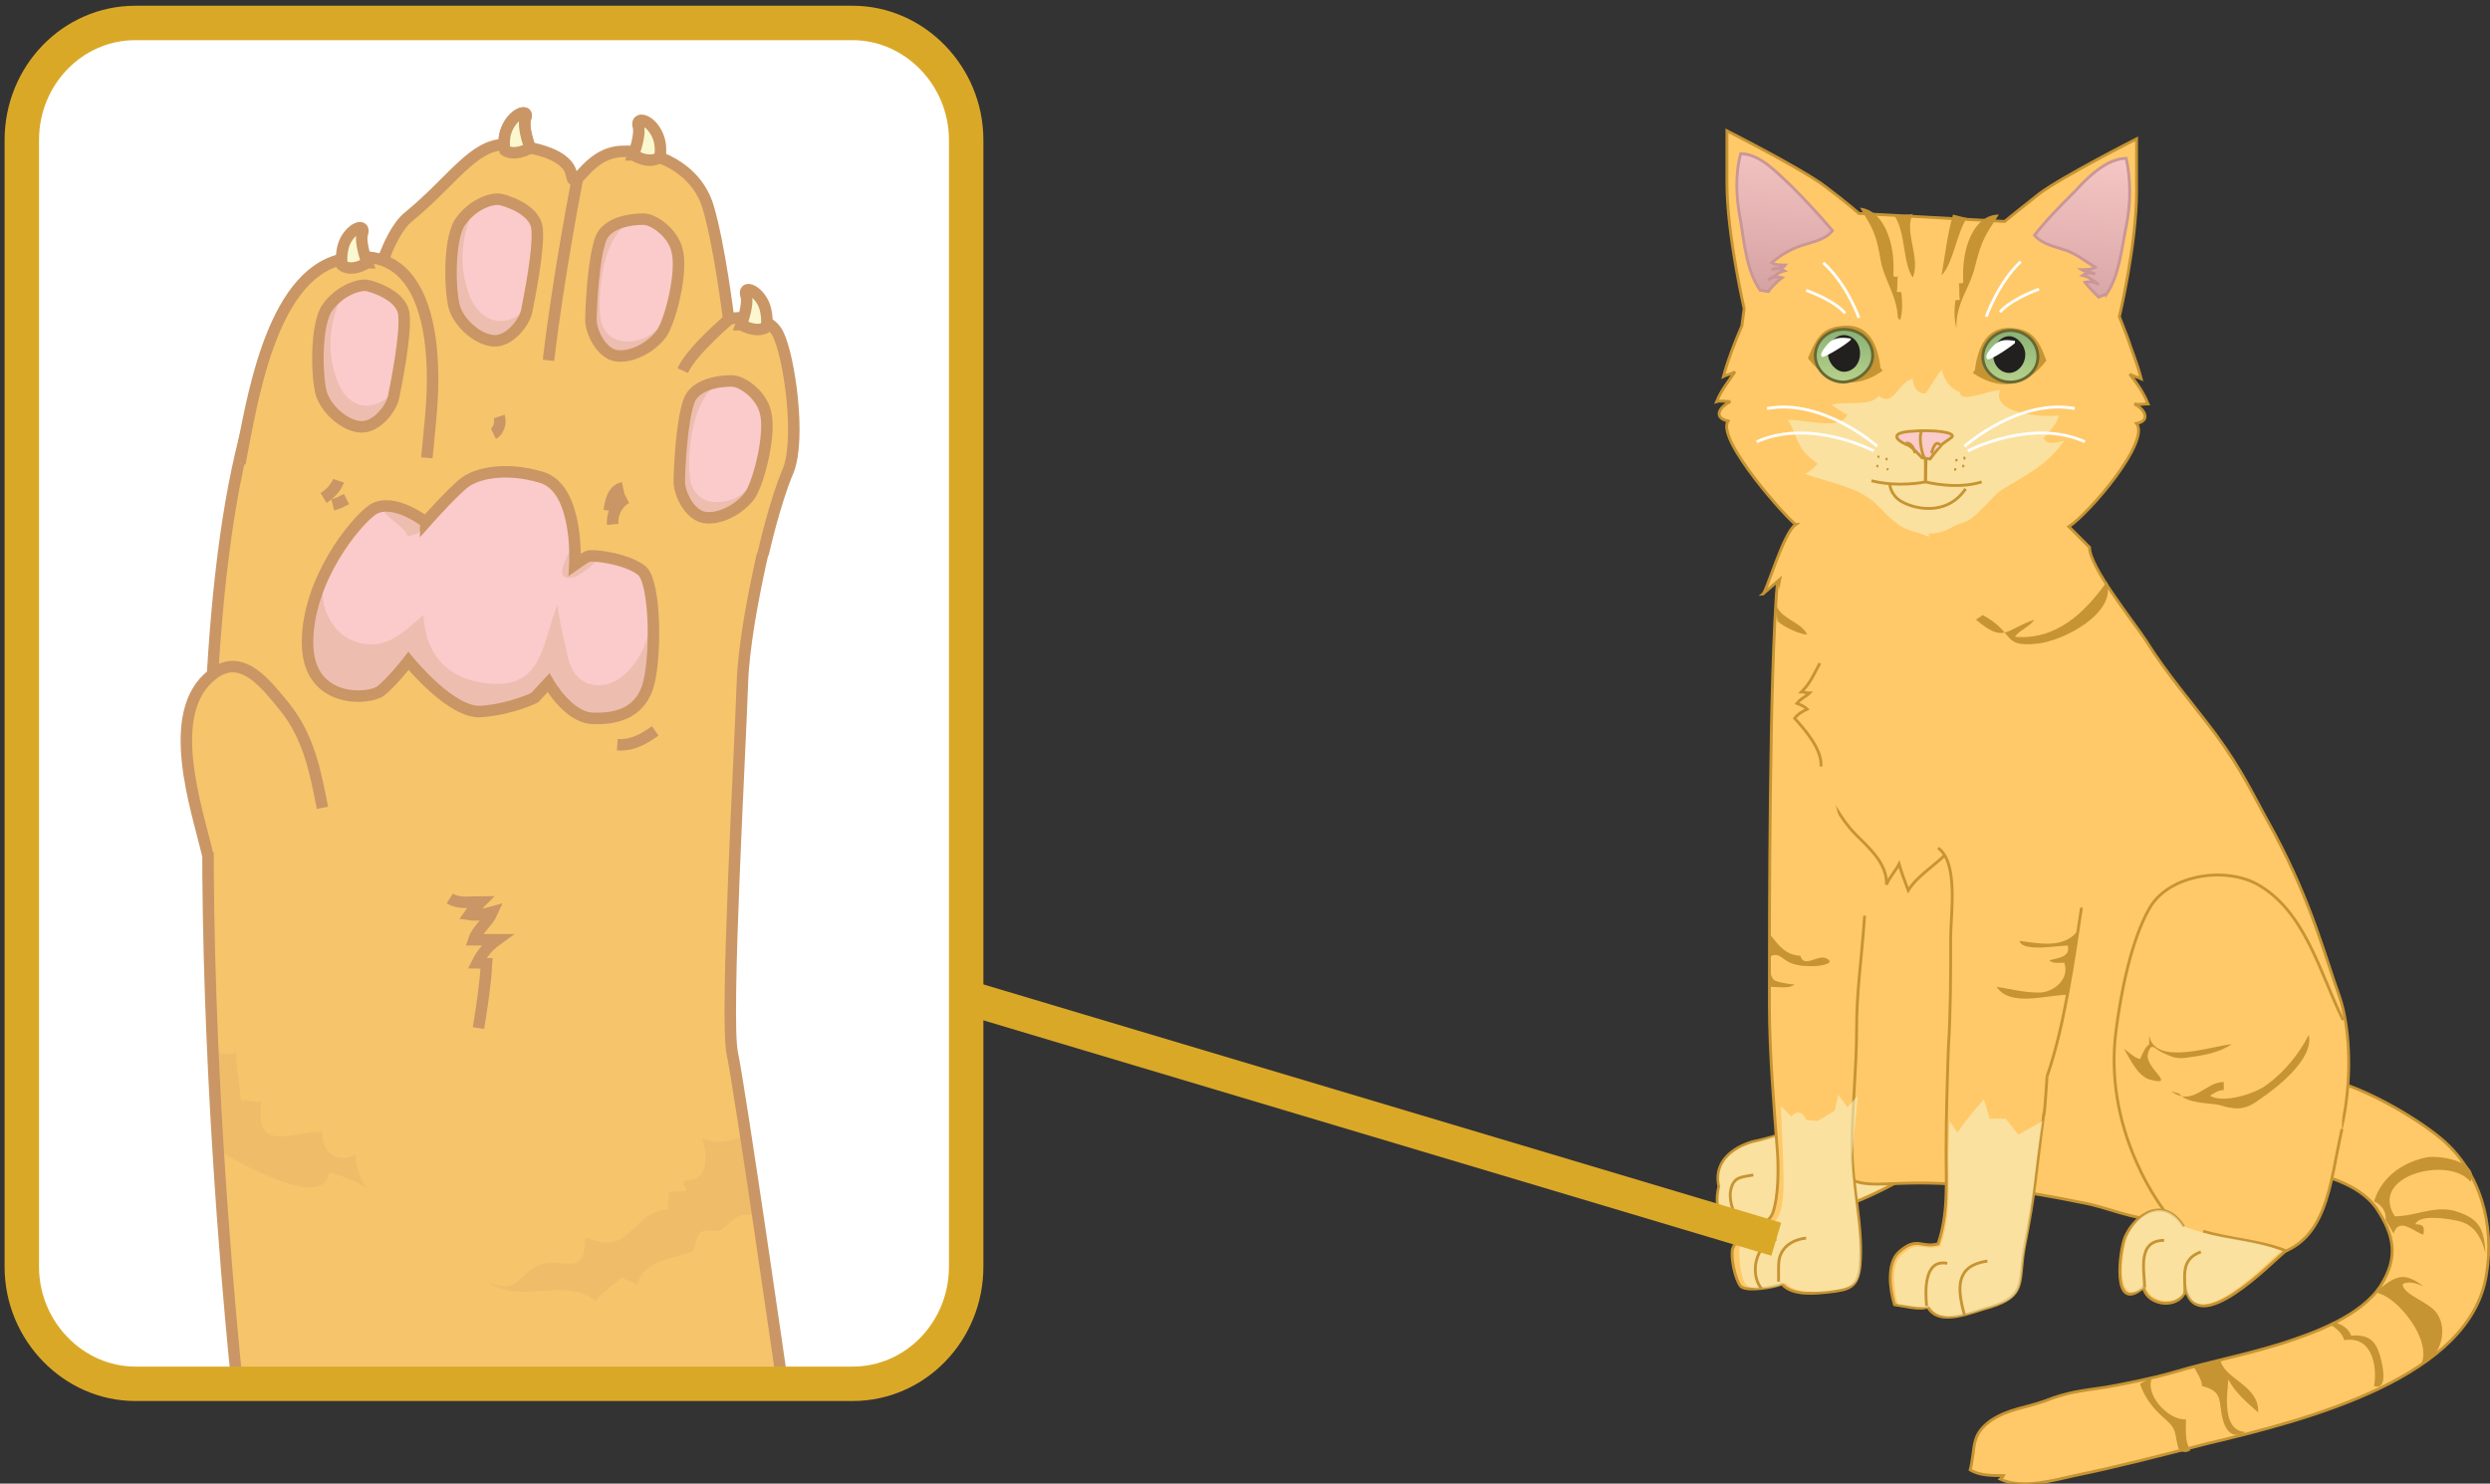 <svg xmlns="http://www.w3.org/2000/svg" version="1.0" viewBox="-1.3 354.3 217 129.3"><rect x="-1.3" y="354.3" width="217" height="129.3" fill="#333333" stroke="none"/><switch><g><path fill="#FFF" d="M83.2 465c0 5.6-4.4 10.2-10 10.2H10c-5.5 0-10-4.6-10-10.2v-98.8c0-5.6 4.4-10.2 10-10.2h63.3c5.5 0 10 4.6 10 10.2l-.1 98.8z"/><path fill="#FBF8D0" stroke="#CA9665" stroke-miterlimit="10" d="M44.9 367.2s-.7-1.8-.4-2.6-.8-.5-1.4.5c-.7 1.1-.4 2.3-.4 2.3s.7.6 2.2-.2z"/><path fill="#F6C46B" stroke="#CA9665" stroke-miterlimit="10" d="M19.4 475.2s-6.8-61.9 1.7-86.3c25.6 2 45.3 8.6 45.3 8.6s-2.8 10.3-3 16.3c-.2 6-1.5 28.9-.9 32.2.7 3.3 4.4 29 4.4 29l-47.5.2z"/><path fill="#F6C46B" stroke="#CA9665" stroke-miterlimit="10" d="M28.9 393s1.6-16.7 5.4-19.8c3.8-3.1 5.7-6.4 8.5-6.3 2.6.2 5.4.9 5.7 2.6.3 1.8 1.2-1.8 4.3-2 3.1-.2 6.6 1.5 7.6 4.8s1.8 9.8 1.8 9.8 3.3-.7 4.3 1.3 2 9.1.9 11.9c-1.2 2.8-2.2 7.3-2.2 7.3M49 370s-1.6 8.1-2.5 15.7"/><path fill="#F6C46B" stroke="#CA9665" stroke-miterlimit="10" d="M19.6 394.7c1-5 2.6-16.4 8.9-17.8 6.6-1.5 7.9 5.3 7.9 10.4 0 2.4-.3 4.7-.5 6.9m26.6-12.3s-3.5 2.9-4.3 4.7"/><path fill="#FACBCA" stroke="#CA9665" stroke-miterlimit="10" d="M62.5 387.5s-2.9-.1-3.7 1.6c-.7 1.7-.9 6.2-.9 7.2s.9 2.9 2.2 3.1c1.3.2 3.1-.7 4-2 .8-1.3 1.8-5.4 1.3-7.2-.4-1.6-2.1-2.7-2.9-2.7zm-7.7-14.1s-2.9-.1-3.7 1.6c-.7 1.7-.9 6.2-.9 7.2s.9 2.9 2.2 3.1 3.1-.7 4-2c.8-1.3 1.8-5.4 1.3-7.2-.4-1.6-2.1-2.7-2.9-2.7zm-12.4-1.7s2.9.7 3.1 2.5c.2 1.8-.7 6.2-.9 7.2-.2 1-1.5 2.7-2.9 2.6-1.3-.1-2.9-1.4-3.4-2.9-.4-1.5-.5-5.6.4-7.3 1.1-1.7 2.9-2.3 3.7-2.1zm-11.6 7.5s2.9.7 3.1 2.5c.2 1.8-.7 6.2-.9 7.2-.2 1-1.5 2.7-2.9 2.6-1.3-.1-2.9-1.4-3.4-2.9-.4-1.5-.5-5.6.4-7.3 1.1-1.7 3-2.3 3.7-2.1z"/><path fill="#CA9665" d="M28.6 379.8c-1.2 2.5-1.5 5.1-.5 7.7.9 2.5 3.3 2.9 5 .8 0 0-1 3.8-3.7 2.8-2.6-.9-3.1-4.6-2.9-7.3.2-2.7 2.1-4 2.1-4zm11.5-7.5c-1.2 2.5-1.5 5.1-.5 7.7.9 2.5 3.4 3.1 5.1 1 0 0-1.1 3.6-3.8 2.6-2.6-.9-3.1-4.6-2.9-7.3.2-2.7 2.1-4 2.1-4zm13.7 1.3c-2.5 1-3 5.9-2.8 8.1.1 1.7 1.3 2.6 3 2.3 1.5-.2 2.3-1.3 3.1-2.4 0 0-.5 3.3-2.8 3.7-2.3.3-3.4-.3-4-2.9-.5-2.6.9-7.8 1.5-8.1.8-.5 2-.7 2-.7zm7.8 14c-2.5 1-3 5.9-2.8 8.1.1 1.7 1.3 2.6 3 2.3 1.5-.2 2.3-1.3 3.1-2.4 0 0-.5 3.3-2.8 3.7-2.3.3-3.4-.3-4-2.9-.5-2.6.9-7.8 1.5-8.1.8-.4 2-.7 2-.7z" opacity=".25"/><path fill="#FACBCA" stroke="#CA9665" stroke-miterlimit="10" d="M35.8 399.8s-2.8-2.2-4.6-1.1c-1.6 1.1-5.7 6.2-5.7 11.6 0 5.4 5.4 5 6.4 4.2 1-.8 2.4-2.6 2.4-2.6s3.8 4.7 6.4 4.4c2.6-.2 4.6-1.2 4.6-1.2l1.2-1.3s1.7 3 3.8 3.1c2 .1 4-.4 4.8-2.6s.8-9.3-.5-10.3-4.2-1.4-4.7-1.2c-.4.2-1.1.7-1.1.7s.4-6.6-2.9-7.6c-3.4-1-5.6-.2-6.3.2-.8.3-3.8 3.7-3.8 3.7z"/><path fill="#CA9665" d="M27.2 404.3c-1.1 2.2.3 5.2 2.4 5.9 2.7.9 4.1-.7 6-2.3.2 3.8 2.5 5.9 6.3 6 4.2.1 4.1-3.9 5.4-6.9.1 1.3.5 2.8.8 4.1.2 1.5 1 2.8 2.5 2.9 2.6.3 4.8-3.3 4.7-5.6 0 0 1.2 7.4-2.4 8.3-3.7 1-5.9-2.8-5.9-2.8s-4.3 3.1-7 2.1-5.5-4.2-5.5-4.2-2.7 4.7-6 2.8c-.1.1-5.2-2.2-1.3-10.3zm5.2-5.7c-1 .3 1.6 1.5 1.8 2.4.7 0 1.4-.4 1.6-1.1.2 0-1.9-1.7-3.4-1.3zm16 3.5c-.3.9-1.6 2.9.3 2.5.7-.2 2-1.3 2.3-1.8-.9-.2-1.8-.2-2.4.7l-.2-1.4z" opacity=".25"/><path fill="#FBF8D0" stroke="#CA9665" stroke-miterlimit="10" d="M63.3 382.6s.7-1.8.4-2.6c-.2-.8.8-.5 1.4.5s.4 2.3.4 2.3-.7.6-2.2-.2zm-9.4-14.8s.7-1.8.4-2.6c-.1-.7.9-.5 1.5.5.7 1.1.4 2.3.4 2.3s-.8.7-2.3-.2zm-9-.6s-.7-1.8-.4-2.6-.8-.5-1.4.5c-.7 1.1-.4 2.3-.4 2.3s.7.6 2.2-.2zm-14.2 10s-.7-1.8-.4-2.6c.2-.8-.8-.5-1.4.5s-.4 2.3-.4 2.3.7.7 2.2-.2z"/><path fill="#F6C46B" stroke="#CA9665" stroke-miterlimit="10" d="M16.8 428.8c-.9-3.9-3.9-12.4.4-15.7 2.6-2.1 4.8 1 6.3 2.8 2.1 2.6 2.7 5.7 3.3 8.8"/><path fill="none" stroke="#CA9665" stroke-miterlimit="10" d="M26.9 397.7c.5-.3 1.1-.9 1.3-1.5m-.5 2.1c.4-.1.8-.3 1.2-.5m24.1-1c-.9.2-1.1 1.2-1.2 2m1.5-1.1c-.8.4-1.3 1.4-1.2 2.3m-10.4-7.9c.4-.2.7-.9.5-1.5m10.3 28.6c1.3.1 2.3-.5 3.3-1.2m-17.9 14.6c.8.5 1.7.3 2.7.3-.1.1-.8.8-1 1.1.7.1 1.3 0 2-.2-.4.9-1.3 1.5-1.6 2.4h2c-.7.5-1.3 1.2-1.7 2 .2 0 .5.1.8.1-.1 1.8-.4 3.7-.7 5.6"/><path fill="#CA9665" d="M17.3 446c.1 0 1.3.3 2 0 0 1.5.3 2.7.4 4.2.5-.1 1.3.2 1.8.1-.7 4.6 2.7 2.6 5.3 2.6-.1 2 1.4 2.8 2.9 2 0 1.1.5 2.5 1 3-1-.7-2.1-1.1-3.3-1.4-.5 3.5-8.2-1.1-10-2.1l-.1-8.4zm46.5 7.2c-1.3.5-2.6.9-3.9.3.4 1.6.7 3.7-1.6 3.7-.2.4.2.4.2.9-.4 0-1.1 0-1.5.1 0 .4-.1 1.1-.1 1.5-3.4.3-3 4.2-7.2 2.4 0 3.7-2 1.7-3.9 2.4-1.8.5-1.8 2.8-4.6 1.5 2.7 2.1 6.8-.5 9.4 1.7.7-.9 1.5-1.3 2.3-2.1.3.3 1 .4 1.3.7.7-2.4 3.4-2.2 4.9-3 .2-.1.2-1.3.7-1.6.5-.4 1.2.1 1.7-.2 1.2-.8 1.3-1.5 2.9-1.3" opacity=".16"/><path fill="none" stroke="#DAA827" stroke-width="3" d="M82.9 464.7c0 5.6-4.4 10.2-9.9 10.2H10.5c-5.4 0-9.9-4.6-9.9-10.2v-98.2c0-5.6 4.4-10.2 9.9-10.2H73c5.4 0 9.9 4.6 9.9 10.2v98.2z"/><path fill="#FFC969" stroke="#C69432" stroke-width=".25" d="M199.6 448.2c3.3-.3 9.4 3.3 11.8 5.3 3.5 2.9 4.7 7.6 4 11.8-1.3 9-15.4 12.7-24.3 14.8-3.9 1-7.7 2-11.6 2.8-1.8.4-4.6 1.2-6.5.3.1-.1.2-.1.3-.3-1 0-2.1 0-2.9-.5.5-2 0-3 1.8-4.3 1.5-1 3-1.1 4.7-1.7 2-.8 3.3-.9 5.3-1.2 1.7-.3 4.2-.8 5.9-1.3 3.4-1 6.2-1.5 9.4-2.5 2.8-.9 7-2.4 8.7-5.1 1.5-2.4 1.2-4.3-.4-6.7-2.1-3-7.8-3.7-11.3-3.7"/><path fill="#C69432" d="M186.3 474.3c-.8 1.4 1.3 3.8 2.9 3.7 0 1-.1 2 .4 2.7-.4.2-.5.2-1 0-.5-1.6 0-1.7-1.4-2.9-.9-.8-1.6-1.7-2-2.9m4.7-1.5c.2.5.7 1.1.7 1.7 1.6.4 1.5 1 1.7 2.4.2 1.1.7 2.4 2.1 1.6-2.1-.1-1.6-3.3-1.5-4.6.5 1.1 1.7 2.1 2.6 2.9.1-2.4-3-2.9-3.3-4.6m9.9-3.3c.5.2 1.2.4 1.5 1.2 1.5-.1 2.1.4 2.5 1.7.2.7.8 3.1-.5 2.7.3-1.8-.2-4.4-2.6-4-.2-.7-.8-1.1-1.3-1.4m4.4-3.1c1.5-1.2 2.2-1.4 3.8-.2-.5-.2-1.2-.5-1.8-.2-.1.9 2.4 1.6 3 2.6 1 1.5.2 3.9-1.4 4.4 1-2.1-2.1-5.9-3.8-6.2m1.4-5.2c.5-1.5 1.8-.1 2.6.1.1-.7 0-.9-.7-.9.3-.9 2.8-.5 3.7-.3 1.5.3 2.1 1.6 2.4 2.8-.1-2.3-.7-3.1-2.8-3.7-1.8-.4-3.3.5-5.1.5-2.3-3.6 4.8-5.3 6.6-3 .9-1.8-2.9-2.4-4-2.1-2.1.5-3.8 1.8-4.4 3.8.7.3 1.1 1 1 1.6"/><path fill="#FFC969" stroke="#C69432" stroke-width=".25" d="M156.8 451.6c-1.7 1.2-2.8 1.6-4.9 2.1-1.2.2-4 1.3-3.4 4-1.1 4.4 4 3.9 6.9 3.1 3.4-1 7.4-2.5 10.4-4.6"/><path fill="#F9F7CD" d="M156.7 451.7c-1.6 1.1-2.8 1.5-4.8 2.1-1.2.2-3.9 1.3-3.3 3.9-1 4.3 3.9 3.8 6.7 3 3.3-1 7.2-2.5 10.1-4.4" opacity=".54"/><path fill="#FFC969" stroke="#C69432" stroke-width=".25" d="M155.2 400c-.5-.2-7-7.4-5.9-9-1.3-.3-.8-1.2.2-1.7-.4 0-.9-.1-1.2 0 .4-1 1-1.7 1.6-2.6-.3.2-.8.3-1 .4.4-1.5 1-3 1.6-4.4l.2-1.5s-1.5-6.5-1.5-10.9v-4.6s6.5 3.3 8.5 4.8 3 2.4 3 2.4l12.7.7s1.1-.9 3-2.4c2-1.5 8.5-4.8 8.5-4.8v4.6c0 4.6-1.5 10.9-1.5 10.9l.7 1.8c.4 1.2.9 2.4 1.2 3.6-.2-.1-.7-.2-1-.4.7.9 1.2 1.6 1.6 2.6-.3 0-.8.1-1.2 0 1 .5 1.4 1.5.2 1.7 1.2 1.6-4.1 7.8-5.9 9l1.8 1.8c0 1.7 3.7 6.3 4.9 8.1 1.8 2.9 4 5.4 6.1 8.2 2.4 3.3 3.1 5 5.1 8.6 3.3 6.2 4.4 10.7 5.7 14.3 1.7 5 .9 16.5-4.9 18.9-3.5 1.5-1-1.7-4.6-.8-2.1.5-3.9 1.3-6.1 1.3-2.5 0-4.6-1.1-6.9-1.5-4.4-.9-9.5-1.7-14.1-1.7-4.9 0-6.4 1-8.2-3.4-2.3-5.5-4.4-12.9-4-20.3.5-8.2-.3-19-.3-27.4l.3-1.5-1.5 1.3c.3 0 1.8-5.4 2.9-6.1z"/><path fill="#F9F7CD" d="M166.8 401.1c-1-.5-2-.5-2.8-1.2-1-.7-1.6-1.7-2.6-2.3-1.5-1-3.8-1.4-5.4-2 .4-.2.8-.5 1.1-.9-.7-.5-1.2-.9-1.6-1.7-.4-.7-.5-1.4-1-2.1 1.4-.1 4.7 1 5.2-.5-.3 0-1.1-.7-1.4-.8 1-.4 3.5.2 4.1-.8 1.4 1 1.6-1.1 3-1.5 0 .7.4 1.3 1.1 1.3.5-.7.9-1.4 1.4-2.1.3 1 .7 1.6 1.6 2 .1 1 2.5-.2 3.5-.2-.8 2.1 3.9 2.4 5.1 2.2-.1.8-.8 1.3-1.3 2 .4.7 1.2.3 1.8.2-1.5 2.1-3 2.8-5.3 4.2-1.2.7-2.3 2.7-3.7 3-1 .3-1.3.9-2.8.9" opacity=".54"/><path fill="#C69432" stroke="#C79531" stroke-width=".25" d="M170.9 386.8c.2-1.8.8-3.7 2.7-3.8 2 0 2.6.8 3.3 2.7-1.8 2.3-4 2.5-6.2 1"/><linearGradient id="a" x1="-449.766" x2="-449.548" y1="223.271" y2="226.877" gradientTransform="rotate(180 -573.488 522.838) scale(2.937)" gradientUnits="userSpaceOnUse"><stop offset="0" stop-color="#cce194"/><stop offset="1" stop-color="#669766"/></linearGradient><path fill="url(#a)" stroke="#686833" stroke-width=".25" d="M171.5 385.4c0-1.2 1.1-2.3 2.4-2.3s2.4 1 2.4 2.3c0 1.2-1.1 2.2-2.4 2.2s-2.4-1-2.4-2.2z"/><path fill="#221F1F" d="M172.4 385.2c0-.9.7-1.6 1.4-1.6s1.4.8 1.4 1.6c0 .9-.7 1.6-1.4 1.6s-1.4-.6-1.4-1.6z"/><path fill="#FFF" d="M174.3 384c-.7-.1-1.2-.1-1.6.2-.2.1-1.2 1.1-.8 1.4.2.2 2.2-1.2 2.4-1.4"/><path fill="#C69432" stroke="#C79531" stroke-width=".25" d="M162.5 386.7c-.2-2-.8-3.8-2.7-3.9-2.1 0-2.6.8-3.4 2.7 1.8 2.3 4.1 2.6 6.3 1"/><linearGradient id="b" x1="13.423" x2="13.645" y1="223.286" y2="226.959" gradientTransform="matrix(2.937 0 0 -2.937 119.733 1045.677)" gradientUnits="userSpaceOnUse"><stop offset="0" stop-color="#cce194"/><stop offset="1" stop-color="#669766"/></linearGradient><path fill="url(#b)" stroke="#686833" stroke-width=".25" d="M161.9 385.3c0-1.3-1.1-2.3-2.5-2.3s-2.5 1-2.5 2.3c0 1.2 1.1 2.3 2.5 2.3 1.3-.1 2.5-1.1 2.5-2.3z"/><path fill="#221F1F" d="M160.8 385.1c0-1-.7-1.6-1.4-1.6-.8 0-1.4.8-1.4 1.6s.7 1.6 1.4 1.6 1.4-.6 1.4-1.6z"/><path fill="#FFF" d="M160 383.8c-.7-.1-1.2-.1-1.7.2-.2.1-1.2 1.2-.8 1.4.2.1 2.3-1.2 2.5-1.5"/><g stroke="#C69432" stroke-width=".25"><g fill="none"><path d="M166.6 392.5l-.1 3.8s-2.3.5-4.7-.1"/><path d="M166.5 392.5v3.8s2.7.7 4.9 0"/></g><path fill="#FACBCA" d="M166.2 394.2s-.8-.9-1.2-1.1c-.4-.1-2.1-1 .1-1.2s4.1.1 3.7.5c-.5.4-.8.5-1 .8-.3.3-.9 1.1-.9 1.1l-.7-.1z"/><path fill="none" d="M166.2 391.8c-.3.4-.1 1.8.2 2.4"/></g><linearGradient id="c" x1="11.949" x2="11.459" y1="232.017" y2="225.084" gradientTransform="matrix(2.937 0 0 -2.937 119.733 1045.677)" gradientUnits="userSpaceOnUse"><stop offset="0" stop-color="#facbca"/><stop offset="1" stop-color="#ca9696"/></linearGradient><path fill="url(#c)" stroke="#CA9696" stroke-width=".25" d="M152.8 379.7c.3-.4.8-.9 1.2-1.2-.4-.1-.9-.1-1.2.2.4-.2.9-.7 1.4-.8-.3-.2-.8-.3-1.1-.1.4-.1 1-.1 1.2-.4-.4 0-.9 0-1.2-.2.8-.7 1.7-1.2 2.6-1.5.9-.3 2.1-.5 2.7-1.3-1.1-1.3-2.4-2.7-3.6-3.9-1.2-1.1-2.7-2.8-4.4-2.8-.5 1.8-.4 3.9 0 5.9.3 1.8.5 4.3 1.7 6l.7.1z"/><linearGradient id="d" x1="20.756" x2="20.266" y1="231.394" y2="224.456" gradientTransform="matrix(2.937 0 0 -2.937 119.733 1045.677)" gradientUnits="userSpaceOnUse"><stop offset="0" stop-color="#facbca"/><stop offset="1" stop-color="#ca9696"/></linearGradient><path fill="url(#d)" stroke="#CA9696" stroke-width=".25" d="M182.3 379.9c1.1-1.6 1.3-4 1.7-5.9.4-2 .4-4 0-5.9-1.7 0-3.4 1.7-4.4 2.8-1.2 1.2-2.5 2.5-3.6 3.9.7.8 1.8 1 2.7 1.3.9.3 1.8 1 2.6 1.5-.3.2-.8.2-1.2.2.3.2.9.2 1.2.4-.3-.2-.8-.1-1.1.1.5.1 1 .5 1.4.8-.3-.2-.8-.3-1.2-.2.3.4.8.9 1.2 1.3l.7-.3z"/><path fill="none" stroke="#C69432" stroke-width=".25" d="M163.4 396.5s0 .9 1 1.5 3.9 1.4 5.6-1.1"/><path fill="#FFC969" stroke="#C69432" stroke-width=".25" d="M202.9 443.2c-2-4-3.3-9.6-7.6-11.9-2.9-1.5-7.7-.7-9.3 2.2-1.6 2.8-2.5 7.5-2.9 10.7-.5 3.9.2 7.8 1.8 11.4 1.1 2.5 2.5 4.6 4.4 6.6 1.8 2.1 4.3 2.1 7 1.6 5.3-.9 5.4-6.3 6.5-11.1"/><path fill="none" stroke="#C69432" stroke-width=".25" d="M154.9 413c-.1 1.3-.7 2.4-1.2 3.6.3-.2.9-.4 1.2-.8-.4 1-.7 2.2-.7 3.3.3-.7.8-1.1 1.3-1.6-.7 2.6.3 5 .7 7.5.1-.9.7-1.5 1.1-2.3 1.1 1.3 1.8 3 3.1 4.3 1.2 1.2 2.8 2.6 2.7 4.4.3-.7.8-1.2 1.1-1.8.2.7.5 1.5.8 2.3.8-1.3 2.4-2.2 3.4-3.3"/><path fill="#FFC969" stroke="#C69432" stroke-width=".25" d="M167.6 428.2c1.8 1.3 1.1 5.7 1.1 7.8 0 3.3 0 6.4-.2 9.6-.1 2.9-.2 6.1-.2 9.1 0 2.7.2 5.4-.7 8-1.5.4-1.8-.7-3.4.7-1.1 1-.8 3.3-.4 4.6.7.1 2.3.5 2.9.2 1 1.8 3.9.4 5.5 0 3.1-1 2.4-2.1 2.9-5.1 1-5 1-6.4 1.7-11.6.1.1.3-3.6.3-3.4 1.5-4.3 2.3-10.1 3-14.7M153.6 405c-.7 8-.7 28.8-.7 36.9 0 4.1.4 8.8.7 12.8.1 1.4.1 3.9-.4 5.3s-2.8 1.3-3.5 3.1c-.2.7.2 2.7.7 3.3.5.5 2.9.1 3.6-.2.9 1.1 3.1.8 4.1.7 1.8-.2 2.5-.4 2.7-2.3.3-3.3-.7-6.9-.7-10.3 0-3.5.4-6.8.4-10.3 0-3.3.4-5.7.7-9.9m27.8 27.1c-1.6-2.6-4.1-1.3-5.1.9-.5 1.2-1.2 6.8 1.6 4.4.3 1.6 3.1 2 3.7.2 1.1 4.2 7.3-2.2 8.7-3.4-2.3-.9-4.9-1-7.2-1.7"/><path fill="#F9F7CD" d="M176.7 452c-.8 5-.7 6.4-1.6 11.3-.5 2.9.2 4-2.9 4.9-1.5.4-4.3 1.7-5.3 0-.7.2-2.3-.2-2.8-.2-.3-1.2-.7-3.5.4-4.4 1.4-1.3 1.8-.2 3.3-.7.9-2.5.7-5.2.7-7.8l.1-3.1.7 1c.7-1.1 2.3-2.9 2.3-2.9l.5 1.7h1.4l1.1 1.4 2.1-1.2zm-16.6 3.1c0 3.1.9 6.6.7 9.6-.1 1.7-.8 1.8-2.6 2.1-.9.1-3.1.3-3.9-.7-.5.3-2.8.8-3.4.2-.5-.4-.8-3-.5-3.7.5-1.7 2.7-1 3.3-2.3s.4-3.6.4-4.9l-.2-4.7.9.9c.9-.9 1.3.3 1.3.3l1 .1 1.5-.9.3-1.4.8 1.1.9-1-.5 5.3zm28.9 6.1c-1.6-2.6-4-1.3-4.9.9-.5 1.2-1.2 6.5 1.6 4.3.3 1.5 3 1.8 3.5.2 1 4.1 7-2.2 8.3-3.3-2.3-.9-4.8-1-6.9-1.6" opacity=".54"/><path fill="none" stroke="#C69432" stroke-width=".25" d="M166.6 468.1c-.1-1.1-.3-4.1 1.8-3.7m-14.7 1.6v-1c0-.5 0-1 .2-1.4.4-.9 1.3-1.3 2.2-1.4m-3.9 4.4c-1.1-1.4-.4-4 1.3-4.3m16.4 6.6c-.7-2.5-.7-4.3 2-4.7m17.2 2.9c.1-1.4-.5-3 1.4-3.7m-4.9 3.1c0-1.4-.7-4.1 1.7-4.1m-36.9-1.4c-.5-.7-1-1.8-.9-2.8.2-1.3.8-1.3 2-1.5"/><path fill="none" stroke="#FFF" stroke-width=".25" d="M162.3 393.2s-4.7-4.2-9.6-3.3"/><path fill="#FFC969" stroke="#C69432" stroke-width=".25" d="M157.3 412.1c-.5.9-.8 1.7-1.6 2.5.2 0 .4.1.7.1-.3.3-.8.5-1.1.9.3.1.7.3.9.5-.4.2-.8.4-1.1.8.9 1 2.4 2.7 2.3 4.2"/><path fill="none" stroke="#FFF" stroke-width=".25" d="M162 393.6s-5.5-2.9-10.2-.8m18.1.4s4.7-4.2 9.6-3.3m-9.3 3.7s5.5-2.9 10.2-.8M160.7 382s-1-2.9-3.1-4.8m1.9 4.4s-.7-1-3.4-2m15.7 2.3s1-2.9 3-4.8m-1.8 4.4s.7-1 3.4-2"/><path fill="#FACBCA" stroke="#C69432" stroke-width=".25" d="M167 393.8c.1-.1.3-1.3.8-.7"/><path fill="none" stroke="#C69432" stroke-width=".25" d="M165.6 393.8c-.1-.4-.3-.9-.8-.9"/><path fill="#C69432" d="M162.5 394.1c0-.1-.1-.1-.1-.1-.1 0-.1.1-.1.1 0 .1.1.1.1.1 0 .1.1 0 .1-.1zm.7.2c0-.1 0-.1-.1-.1s-.1.1-.1.1c0 .1.1.1.1.1.1.1.1 0 .1-.1zm.1.9c0-.1 0-.1-.1-.1s-.1.1-.1.1c0 .1 0 .1.1.1l.1-.1zm-.9-.3c0-.1 0-.1-.1-.1l-.1.1c0 .1 0 .1.1.1 0 .1.1.1.1-.1zm7.4-.7c0-.1 0-.1.1-.1s.1.1.1.1c0 .1-.1.2-.1.2s-.1-.1-.1-.2zm-.7.2c0-.1 0-.1.1-.1s.1 0 .1.1 0 .1-.1.1c-.1.1-.1 0-.1-.1zm-.1.8c0-.1 0-.1.1-.1s.1.1.1.1c0 .1 0 .1-.1.1-.1.1-.1 0-.1-.1zm.7-.3c0-.1 0-.1.1-.1s.1.1.1.1c0 .1 0 .1-.1.1 0 .1-.1.1-.1-.1zm-5.4-12.7c.2-.7.2-1.5.1-2.4-.1-.1-.3 0-.4-.1.1-.3 0-1 .1-1.3-.1 0-.3.1-.4-.1.2-2.9-.9-5.7-2.9-5.9 1.1 1.8 1.4 2.2 1.8 4.6.3 1.7 1.4 3 1.5 5m5.1.9c-.2-.7-.2-1.5-.1-2.4.1-.1.3 0 .4-.1-.1-.4 0-1-.1-1.4.1 0 .4 0 .4-.1-.2-2.9.9-5.9 3.1-5.9-1.2 1.8-1.5 2.2-2.1 4.6-.4 1.7-1.5 2.9-1.6 4.9m-5.4-9.4c1 1.5.7 4.1 1.6 5.4.7-1.8-.8-3.9 0-5.6-.1.1-.2.1-.4.1m5.1.3c-.9 1.4-1.2 4-2.2 5 .3-1.7.5-3.5 1-5.3m-15.5 33.8c.4 1.5 2.2 1.6 2.8 2.8-.7 0-2.3-.8-2.6-1.2m-.6 27.4c.8 1 1.3 1.7 2.6 1.8.3 1.1 1.5-.1 2.2.2 1.1.5-.7.7-1 .7-.7 0-1.4 0-2.1-.3-.7-.3-1-1-1.8-.5.2.7-.1 1.5.4 2 .2.2 1.5.4 1.8.4-.5.4-1.5.2-2.2.2m26.8-4.8c-1.2 1.5-3.4 1-5 .8.2 1 3.4.4 4.2.4.3 1.1-1.1 1.1-1.6 1.3.3.3.9.2 1.3.2.5 1.4-.9 2.6-2.2 2.6-1.4 0-2.4-.3-3.7-.5 1.2 1.8 4.3.7 6.2.7m-8-32.7c2.5 2.1 2.5.9 5.1 0-.5.7-1.3.9-1.7 1.5 3.6.3 6.1-2.1 8-4.8.9 2.8-3.9 5.2-6.1 5.4-3.1.3-1.8-.9-4.7-2.5m14.5 36.6c.4 2.8 5.7.9 7.2.8-1.2.8-2.6 1-4.1 1.2-.9.1-1.3-.2-1.8-.4-.8-.3-1.1-1.1-1.4 0-.4 1.2 2.6 2.9.2 2.3-1.1-.3-1.7-1.7-2.3-2.7.3.2.9.8 1.4.9.2-.4.4-1 .8-1.3m1.9 4.1c2 1.4 2.9-.8 4.6-.8v.7c-.5 0-.9.3-1.2.5 1.2.7 4-.2 5-1 1.5-1.1 2.8-2.7 3.6-4.3.5 2.1-2.9 4.7-4.4 5.7-1.2.9-2.1.8-3.4.4-.9-.2-2.8-.1-3.5-1"/><path fill="none" stroke="#DAA827" stroke-width="3" d="M83.2 441.3l70.3 21"/></g></switch></svg>
